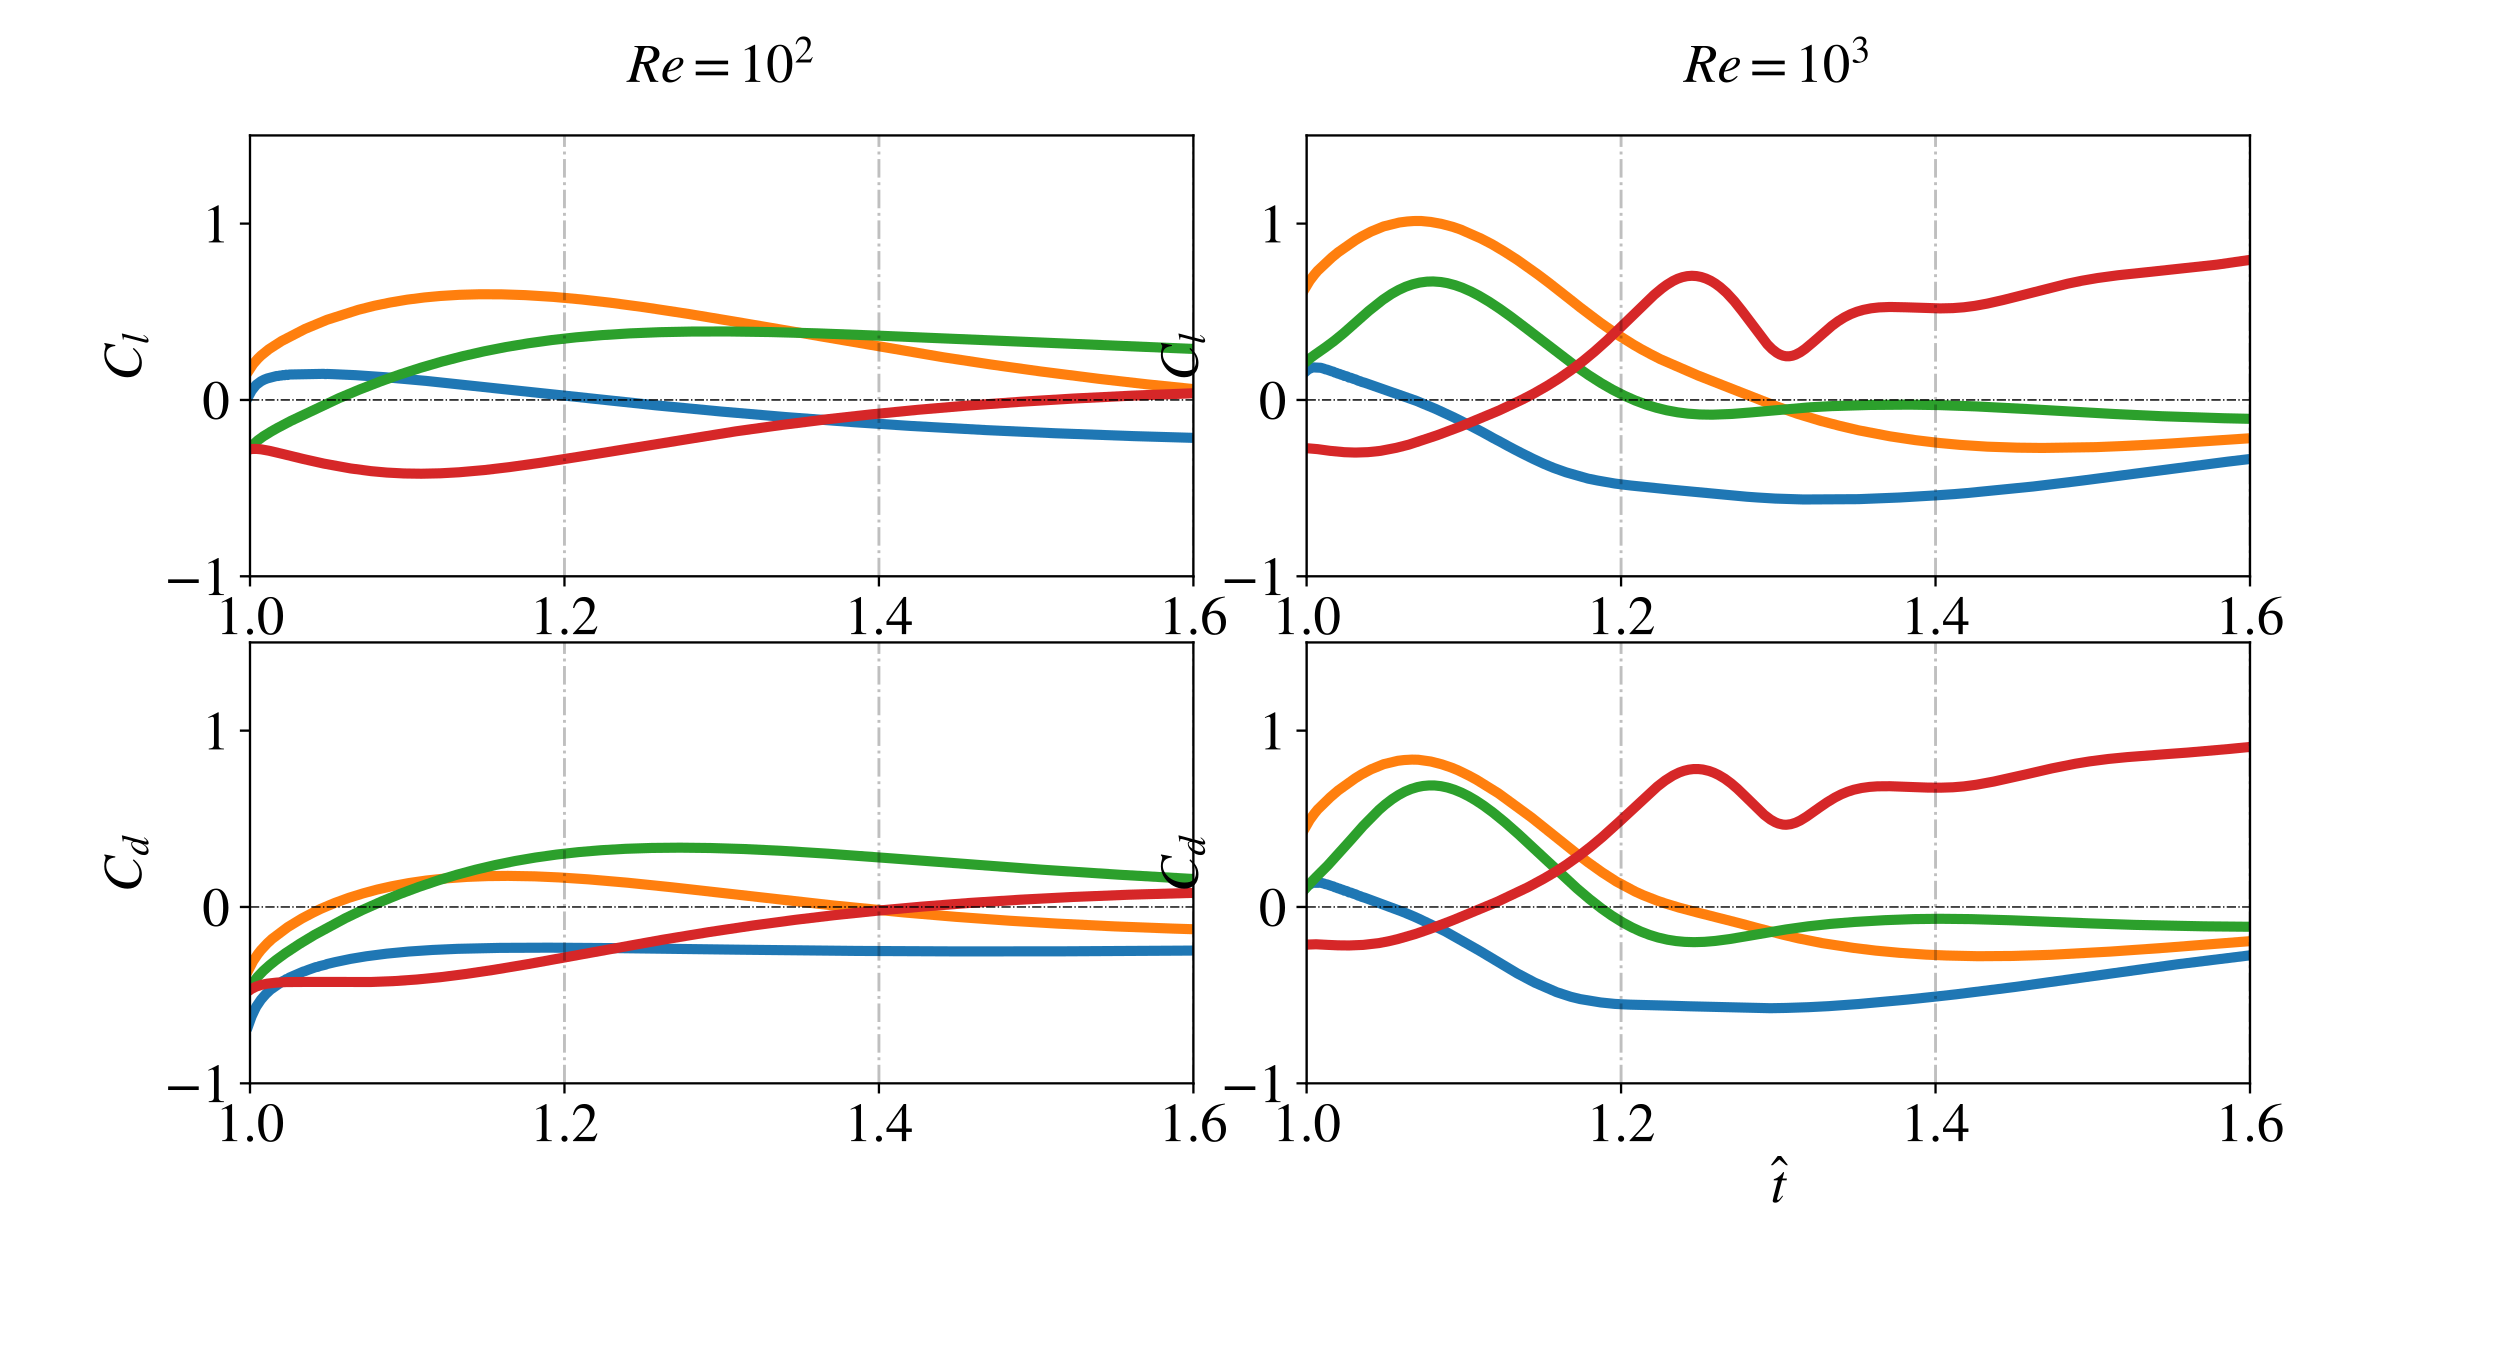 <?xml version="1.0" encoding="utf-8" standalone="no"?>
<!DOCTYPE svg PUBLIC "-//W3C//DTD SVG 1.1//EN"
  "http://www.w3.org/Graphics/SVG/1.1/DTD/svg11.dtd">
<!-- Created with matplotlib (https://matplotlib.org/) -->
<svg height="468pt" version="1.1" viewBox="0 0 864 468" width="864pt" xmlns="http://www.w3.org/2000/svg" xmlns:xlink="http://www.w3.org/1999/xlink">
 <defs>
  <style type="text/css">*{stroke-linecap:butt;stroke-linejoin:round;}</style>
 </defs>
 <g id="figure_1">
  <g id="patch_1">
   <path d="M 0 468 
L 864 468 
L 864 0 
L 0 0 
z
" style="fill:#ffffff;"/>
  </g>
  <g id="axes_1">
   <g id="patch_2">
    <path d="M 86.4 199.172 
L 412.438 199.172 
L 412.438 46.8 
L 86.4 46.8 
z
" style="fill:#ffffff;"/>
   </g>
   <g id="matplotlib.axis_1">
    <g id="xtick_1">
     <g id="line2d_1">
      <defs>
       <path d="M 0 0 
L 0 3.5 
" id="mac04483b99" style="stroke:#000000;stroke-width:0.8;"/>
      </defs>
      <g>
       <use style="fill:#ffffff;stroke:#000000;stroke-width:0.8;" x="86.4" xlink:href="#mac04483b99" y="199.172"/>
      </g>
     </g>
     <g id="text_1">
      <!-- 1.0 -->
      <g transform="translate(74.525 219.148)scale(0.19 -0.19)">
       <defs>
        <path d="M 39.406 0 
L 11.797 0 
L 11.797 1.5 
Q 17.297 1.797 19.297 3.547 
Q 21.297 5.297 21.297 9.5 
L 21.297 54.406 
Q 21.297 59.297 18.297 59.297 
Q 16.906 59.297 13.797 58.094 
L 11.094 57.094 
L 11.094 58.5 
L 29 67.594 
L 29.906 67.297 
L 29.906 7.594 
Q 29.906 4.297 31.906 2.891 
Q 33.906 1.5 39.406 1.5 
z
" id="STIXGeneral-Regular-49"/>
        <path d="M 18.094 4.297 
Q 18.094 2.094 16.438 0.5 
Q 14.797 -1.094 12.5 -1.094 
Q 10.203 -1.094 8.594 0.5 
Q 7 2.094 7 4.391 
Q 7 6.703 8.641 8.344 
Q 10.297 10 12.594 10 
Q 14.797 10 16.438 8.297 
Q 18.094 6.594 18.094 4.297 
z
" id="STIXGeneral-Regular-46"/>
        <path d="M 47.594 33 
Q 47.594 26.297 46.297 20.344 
Q 45 14.406 42.453 9.406 
Q 39.906 4.406 35.406 1.5 
Q 30.906 -1.406 25 -1.406 
Q 18.906 -1.406 14.297 1.688 
Q 9.703 4.797 7.203 10 
Q 4.703 15.203 3.547 21.094 
Q 2.406 27 2.406 33.594 
Q 2.406 42.906 4.703 50.344 
Q 7 57.797 12.344 62.688 
Q 17.703 67.594 25.406 67.594 
Q 35.203 67.594 41.391 58 
Q 47.594 48.406 47.594 33 
z
M 38 32.5 
Q 38 48.297 34.641 56.641 
Q 31.297 65 24.797 65 
Q 18.594 65 15.297 56.594 
Q 12 48.203 12 32.906 
Q 12 17.5 15.297 9.344 
Q 18.594 1.203 25 1.203 
Q 31.297 1.203 34.641 9.344 
Q 38 17.5 38 32.5 
z
" id="STIXGeneral-Regular-48"/>
       </defs>
       <use xlink:href="#STIXGeneral-Regular-49"/>
       <use x="50" xlink:href="#STIXGeneral-Regular-46"/>
       <use x="75" xlink:href="#STIXGeneral-Regular-48"/>
      </g>
     </g>
    </g>
    <g id="xtick_2">
     <g id="line2d_2">
      <g>
       <use style="fill:#ffffff;stroke:#000000;stroke-width:0.8;" x="195.079" xlink:href="#mac04483b99" y="199.172"/>
      </g>
     </g>
     <g id="text_2">
      <!-- 1.2 -->
      <g transform="translate(183.204 219.148)scale(0.19 -0.19)">
       <defs>
        <path d="M 47.406 13.703 
L 42 0 
L 2.906 0 
L 2.906 1.203 
L 20.703 20.094 
Q 27.703 27.406 30.703 33.5 
Q 33.703 39.594 33.703 46.094 
Q 33.703 52.797 30 56.5 
Q 26.297 60.203 19.797 60.203 
Q 14.406 60.203 11.25 57.391 
Q 8.094 54.594 5.094 47.203 
L 3 47.703 
Q 4.703 57 9.844 62.297 
Q 15 67.594 23.797 67.594 
Q 32.094 67.594 37.188 62.594 
Q 42.297 57.594 42.297 50 
Q 42.297 38.703 29.5 25.203 
L 13 7.594 
L 36.406 7.594 
Q 39.703 7.594 41.641 8.891 
Q 43.594 10.203 46 14.297 
z
" id="STIXGeneral-Regular-50"/>
       </defs>
       <use xlink:href="#STIXGeneral-Regular-49"/>
       <use x="50" xlink:href="#STIXGeneral-Regular-46"/>
       <use x="75" xlink:href="#STIXGeneral-Regular-50"/>
      </g>
     </g>
    </g>
    <g id="xtick_3">
     <g id="line2d_3">
      <g>
       <use style="fill:#ffffff;stroke:#000000;stroke-width:0.8;" x="303.758" xlink:href="#mac04483b99" y="199.172"/>
      </g>
     </g>
     <g id="text_3">
      <!-- 1.4 -->
      <g transform="translate(291.883 219.148)scale(0.19 -0.19)">
       <defs>
        <path d="M 47.297 16.703 
L 37 16.703 
L 37 0 
L 29.203 0 
L 29.203 16.703 
L 1.203 16.703 
L 1.203 23.094 
L 32.594 67.594 
L 37 67.594 
L 37 23.094 
L 47.297 23.094 
z
M 29.203 23.094 
L 29.203 57.406 
L 5.203 23.094 
z
" id="STIXGeneral-Regular-52"/>
       </defs>
       <use xlink:href="#STIXGeneral-Regular-49"/>
       <use x="50" xlink:href="#STIXGeneral-Regular-46"/>
       <use x="75" xlink:href="#STIXGeneral-Regular-52"/>
      </g>
     </g>
    </g>
    <g id="xtick_4">
     <g id="line2d_4">
      <g>
       <use style="fill:#ffffff;stroke:#000000;stroke-width:0.8;" x="412.438" xlink:href="#mac04483b99" y="199.172"/>
      </g>
     </g>
     <g id="text_4">
      <!-- 1.6 -->
      <g transform="translate(400.563 219.148)scale(0.19 -0.19)">
       <defs>
        <path d="M 44.594 68.406 
L 44.797 66.797 
Q 33 64.906 25.094 57.25 
Q 17.203 49.594 15.203 38.297 
Q 21 42.797 27.906 42.797 
Q 36.703 42.797 41.75 37.188 
Q 46.797 31.594 46.797 21.906 
Q 46.797 12.094 41.703 5.906 
Q 35.797 -1.406 25.797 -1.406 
Q 13.594 -1.406 8.094 8.703 
Q 3.406 17.297 3.406 27.906 
Q 3.406 44.297 14.297 55.5 
Q 20.5 61.906 27.047 64.547 
Q 33.594 67.203 44.594 68.406 
z
M 37.797 18.797 
Q 37.797 38.203 24.297 38.203 
Q 19.297 38.203 16 35.547 
Q 12.703 32.906 12.703 26.594 
Q 12.703 14.906 16.344 8.156 
Q 20 1.406 26.906 1.406 
Q 32.203 1.406 35 6.156 
Q 37.797 10.906 37.797 18.797 
z
" id="STIXGeneral-Regular-54"/>
       </defs>
       <use xlink:href="#STIXGeneral-Regular-49"/>
       <use x="50" xlink:href="#STIXGeneral-Regular-46"/>
       <use x="75" xlink:href="#STIXGeneral-Regular-54"/>
      </g>
     </g>
    </g>
   </g>
   <g id="matplotlib.axis_2">
    <g id="ytick_1">
     <g id="line2d_5">
      <defs>
       <path d="M 0 0 
L -3.5 0 
" id="m6f9bcfd6e5" style="stroke:#000000;stroke-width:0.8;"/>
      </defs>
      <g>
       <use style="fill:#ffffff;stroke:#000000;stroke-width:0.8;" x="86.4" xlink:href="#m6f9bcfd6e5" y="199.172"/>
      </g>
     </g>
     <g id="text_5">
      <!-- −1 -->
      <g transform="translate(56.885 205.66)scale(0.19 -0.19)">
       <defs>
        <path d="M 62.094 22 
L 6.406 22 
L 6.406 28.594 
L 62.094 28.594 
z
" id="STIXGeneral-Regular-8722"/>
       </defs>
       <use xlink:href="#STIXGeneral-Regular-8722"/>
       <use x="68.5" xlink:href="#STIXGeneral-Regular-49"/>
      </g>
     </g>
    </g>
    <g id="ytick_2">
     <g id="line2d_6">
      <g>
       <use style="fill:#ffffff;stroke:#000000;stroke-width:0.8;" x="86.4" xlink:href="#m6f9bcfd6e5" y="138.223"/>
      </g>
     </g>
     <g id="text_6">
      <!-- 0 -->
      <g transform="translate(69.9 144.711)scale(0.19 -0.19)">
       <use xlink:href="#STIXGeneral-Regular-48"/>
      </g>
     </g>
    </g>
    <g id="ytick_3">
     <g id="line2d_7">
      <g>
       <use style="fill:#ffffff;stroke:#000000;stroke-width:0.8;" x="86.4" xlink:href="#m6f9bcfd6e5" y="77.274"/>
      </g>
     </g>
     <g id="text_7">
      <!-- 1 -->
      <g transform="translate(69.9 83.763)scale(0.19 -0.19)">
       <use xlink:href="#STIXGeneral-Regular-49"/>
      </g>
     </g>
    </g>
    <g id="text_8">
     <!-- $C_l$ -->
     <g transform="translate(48.761 131.631)rotate(-90)scale(0.19 -0.19)">
      <defs>
       <path d="M 68.906 66.406 
L 65.203 46.406 
L 63.406 46.703 
Q 61.594 63 48.5 63 
Q 37.594 63 28.594 53.297 
Q 23.297 47.703 20.547 39.703 
Q 17.797 31.703 17.797 23.203 
Q 17.797 2.703 35.297 2.703 
Q 41.5 2.703 46.641 5.297 
Q 51.797 7.906 58.203 14.594 
L 60 13.094 
Q 53.297 5.203 46.844 1.703 
Q 40.406 -1.797 32.703 -1.797 
Q 21 -1.797 13.797 5.141 
Q 6.594 12.094 6.594 24.297 
Q 6.594 34.594 11.688 43.938 
Q 16.797 53.297 25.297 59.297 
Q 35.5 66.594 47.203 66.594 
Q 54.094 66.594 58.906 64.906 
Q 60.906 64.203 63 64.203 
Q 65.703 64.203 66.797 66.406 
z
" id="STIXGeneral-Italic-67"/>
       <path d="M 27.906 67.797 
L 12.594 9.297 
Q 11.797 6.406 11.797 5 
Q 11.797 3.203 13.5 3.203 
Q 16.203 3.203 20.203 8.906 
L 22.703 12.406 
L 24.094 11.406 
Q 19.594 4.297 16.344 1.594 
Q 13.094 -1.094 9 -1.094 
Q 4.094 -1.094 4.094 4.5 
Q 4.094 6.203 4.5 7.5 
L 18.203 59.906 
Q 18.5 60.906 18.5 61.797 
Q 18.5 64 13.594 64 
L 11.797 64 
L 11.797 65.594 
Q 18.797 66.406 27.297 68.297 
z
" id="STIXGeneral-Italic-108"/>
      </defs>
      <use transform="translate(0 0.406)" xlink:href="#STIXGeneral-Italic-67"/>
      <use transform="translate(66.7 -12.822)scale(0.7)" xlink:href="#STIXGeneral-Italic-108"/>
     </g>
    </g>
   </g>
   <g id="line2d_8">
    <path clip-path="url(#p0909e9e343)" d="M 85.857 137.06 
L 86.943 135.028 
L 88.03 133.643 
L 88.574 132.981 
L 90.204 131.773 
L 91.291 131.209 
L 92.377 130.786 
L 95.638 129.936 
L 96.181 129.959 
L 96.725 129.778 
L 97.268 129.795 
L 97.811 129.624 
L 98.355 129.683 
L 98.898 129.495 
L 99.442 129.605 
L 99.985 129.435 
L 111.94 129.2 
L 112.483 129.307 
L 113.026 129.23 
L 115.2 129.315 
L 122.808 129.655 
L 133.132 130.368 
L 147.26 131.637 
L 179.321 135.054 
L 226.596 140.078 
L 249.419 142.246 
L 271.698 144.149 
L 295.064 145.911 
L 314.626 147.197 
L 340.709 148.643 
L 364.619 149.729 
L 391.789 150.723 
L 412.981 151.341 
L 412.981 151.341 
" style="fill:none;stroke:#1f77b4;stroke-linecap:square;stroke-width:3.5;"/>
   </g>
   <g id="line2d_9">
    <path clip-path="url(#p0909e9e343)" d="M 85.857 128.307 
L 87.487 125.821 
L 89.117 123.96 
L 90.204 122.894 
L 92.921 120.694 
L 97.268 117.89 
L 105.419 113.678 
L 113.026 110.519 
L 123.894 107.056 
L 129.328 105.682 
L 134.762 104.564 
L 140.74 103.554 
L 146.717 102.798 
L 152.151 102.293 
L 158.672 101.893 
L 165.736 101.696 
L 173.343 101.724 
L 181.494 101.996 
L 191.275 102.607 
L 201.057 103.497 
L 210.838 104.607 
L 222.792 106.202 
L 238.008 108.512 
L 253.766 111.136 
L 326.038 123.476 
L 342.34 125.951 
L 359.728 128.385 
L 379.834 130.931 
L 396.679 132.854 
L 412.981 134.525 
L 412.981 134.525 
" style="fill:none;stroke:#ff7f0e;stroke-linecap:square;stroke-width:3.5;"/>
   </g>
   <g id="line2d_10">
    <path clip-path="url(#p0909e9e343)" d="M 86.128 155.129 
L 87.487 153.62 
L 89.117 152.175 
L 91.019 150.789 
L 93.736 149.115 
L 95.909 147.889 
L 100.528 145.458 
L 117.102 137.626 
L 124.166 134.654 
L 131.502 131.809 
L 138.294 129.394 
L 145.358 127.106 
L 152.694 124.97 
L 160.03 123.072 
L 167.366 121.406 
L 174.974 119.911 
L 182.581 118.642 
L 190.732 117.514 
L 199.155 116.577 
L 208.121 115.809 
L 217.63 115.22 
L 227.955 114.807 
L 239.094 114.582 
L 251.592 114.554 
L 266.264 114.759 
L 282.566 115.208 
L 304.574 116.048 
L 412.709 120.599 
L 412.709 120.599 
" style="fill:none;stroke:#2ca02c;stroke-linecap:square;stroke-width:3.5;"/>
   </g>
   <g id="line2d_11">
    <path clip-path="url(#p0909e9e343)" d="M 85.857 155.373 
L 86.943 155.176 
L 88.574 155.141 
L 90.204 155.283 
L 92.921 155.769 
L 97.811 156.914 
L 104.875 158.643 
L 111.94 160.221 
L 121.177 161.898 
L 128.242 162.827 
L 133.675 163.318 
L 139.653 163.631 
L 145.63 163.719 
L 152.151 163.577 
L 158.672 163.217 
L 167.366 162.455 
L 176.06 161.432 
L 186.928 159.915 
L 199.97 157.861 
L 254.309 149.069 
L 270.068 146.87 
L 286.37 144.836 
L 301.042 143.209 
L 317.343 141.615 
L 333.645 140.227 
L 352.664 138.85 
L 371.14 137.732 
L 391.245 136.737 
L 412.981 135.89 
L 412.981 135.89 
" style="fill:none;stroke:#d62728;stroke-linecap:square;stroke-width:3.5;"/>
   </g>
   <g id="line2d_12">
    <path clip-path="url(#p0909e9e343)" d="M 86.4 138.223 
L 412.438 138.223 
" style="fill:none;stroke:#000000;stroke-dasharray:3.2,0.8,0.5,0.8;stroke-dashoffset:0;stroke-width:0.5;"/>
   </g>
   <g id="line2d_13">
    <path clip-path="url(#p0909e9e343)" d="M 86.4 199.172 
L 86.4 46.8 
" style="fill:none;stroke:#000000;stroke-linecap:square;stroke-width:0.5;"/>
   </g>
   <g id="line2d_14">
    <path clip-path="url(#p0909e9e343)" d="M 195.079 199.172 
L 195.079 46.8 
" style="fill:none;stroke:#000000;stroke-dasharray:6.4,1.6,1,1.6;stroke-dashoffset:0;stroke-opacity:0.25;"/>
   </g>
   <g id="line2d_15">
    <path clip-path="url(#p0909e9e343)" d="M 303.758 199.172 
L 303.758 46.8 
" style="fill:none;stroke:#000000;stroke-dasharray:6.4,1.6,1,1.6;stroke-dashoffset:0;stroke-opacity:0.25;"/>
   </g>
   <g id="line2d_16">
    <path clip-path="url(#p0909e9e343)" d="M 412.438 199.172 
L 412.438 46.8 
" style="fill:none;stroke:#000000;stroke-dasharray:6.4,1.6,1,1.6;stroke-dashoffset:0;stroke-opacity:0.25;"/>
   </g>
   <g id="patch_3">
    <path d="M 86.4 199.172 
L 86.4 46.8 
" style="fill:none;stroke:#000000;stroke-linecap:square;stroke-linejoin:miter;stroke-width:0.8;"/>
   </g>
   <g id="patch_4">
    <path d="M 412.438 199.172 
L 412.438 46.8 
" style="fill:none;stroke:#000000;stroke-linecap:square;stroke-linejoin:miter;stroke-width:0.8;"/>
   </g>
   <g id="patch_5">
    <path d="M 86.4 199.172 
L 412.438 199.172 
" style="fill:none;stroke:#000000;stroke-linecap:square;stroke-linejoin:miter;stroke-width:0.8;"/>
   </g>
   <g id="patch_6">
    <path d="M 86.4 46.8 
L 412.438 46.8 
" style="fill:none;stroke:#000000;stroke-linecap:square;stroke-linejoin:miter;stroke-width:0.8;"/>
   </g>
   <g id="text_9">
    <!-- $Re = 10^2$ -->
    <g transform="translate(216.739 28.371)scale(0.19 -0.19)">
     <defs>
      <path d="M 13.203 65.297 
L 38.406 65.297 
Q 48.094 65.297 53.438 61.5 
Q 58.797 57.703 58.797 51.203 
Q 58.797 43.406 52.203 38.406 
Q 48.297 35.406 39.094 33.297 
L 48 9.797 
Q 49.703 5.203 51.547 3.391 
Q 53.406 1.594 56.703 1.594 
L 56.703 0 
L 42 0 
L 29.703 32.406 
L 23.094 32.906 
L 17.594 12.594 
Q 16.297 8 16.297 6.297 
Q 16.297 4 17.594 3 
Q 18.906 2 23 1.594 
L 23 0 
L -1.297 0 
L -1.297 1.594 
Q 2.703 2.094 4.344 3.797 
Q 6 5.5 7.203 10.094 
L 19.094 53.203 
Q 20.297 57.797 20.297 59.5 
Q 20.297 61.297 18.906 62.297 
Q 17.703 63.094 13.203 63.703 
z
M 30.594 59.297 
L 24.297 36.594 
Q 27.406 36.094 29.406 36.094 
Q 38.297 36.094 43.297 40.094 
Q 48.297 44.094 48.297 51.094 
Q 48.297 56.297 45.188 59.297 
Q 42.094 62.297 36.297 62.297 
Q 31.406 62.297 30.594 59.297 
z
" id="STIXGeneral-Italic-82"/>
      <path d="M 35.797 10.906 
L 37 9.703 
Q 28.203 -1.094 16.594 -1.094 
Q 10.5 -1.094 6.797 2.656 
Q 3.094 6.406 3.094 12.594 
Q 3.094 24.297 12.438 34.188 
Q 21.797 44.094 33 44.094 
Q 36.906 44.094 39.047 42.297 
Q 41.203 40.5 41.203 37.297 
Q 41.203 30.703 33.547 25.5 
Q 25.906 20.297 12.797 18.594 
Q 11.797 16.594 11.797 12.5 
Q 11.797 8.406 14.344 5.906 
Q 16.906 3.406 21.094 3.406 
Q 24.406 3.406 27.406 4.953 
Q 30.406 6.5 35.797 10.906 
z
M 15.203 25.203 
L 13.5 20.797 
Q 24.703 23.5 29.594 28.203 
Q 34.594 33 34.594 37.906 
Q 34.594 41.797 31.094 41.797 
Q 26.906 41.797 22.344 36.938 
Q 17.797 32.094 15.203 25.203 
z
" id="STIXGeneral-Italic-101"/>
      <path d="M 63.703 32 
L 4.797 32 
L 4.797 38.594 
L 63.703 38.594 
z
M 63.703 12 
L 4.797 12 
L 4.797 18.594 
L 63.703 18.594 
z
" id="STIXGeneral-Regular-61"/>
     </defs>
     <use transform="translate(0 0.409)" xlink:href="#STIXGeneral-Italic-82"/>
     <use transform="translate(61.1 0.409)" xlink:href="#STIXGeneral-Italic-101"/>
     <use transform="translate(119.94 0.409)" xlink:href="#STIXGeneral-Regular-61"/>
     <use transform="translate(202.88 0.409)" xlink:href="#STIXGeneral-Regular-49"/>
     <use transform="translate(252.88 0.409)" xlink:href="#STIXGeneral-Regular-48"/>
     <use transform="translate(304.423 35.684)scale(0.7)" xlink:href="#STIXGeneral-Regular-50"/>
    </g>
   </g>
  </g>
  <g id="axes_2">
   <g id="patch_7">
    <path d="M 451.562 199.172 
L 777.6 199.172 
L 777.6 46.8 
L 451.562 46.8 
z
" style="fill:#ffffff;"/>
   </g>
   <g id="matplotlib.axis_3">
    <g id="xtick_5">
     <g id="line2d_17">
      <g>
       <use style="fill:#ffffff;stroke:#000000;stroke-width:0.8;" x="451.562" xlink:href="#mac04483b99" y="199.172"/>
      </g>
     </g>
     <g id="text_10">
      <!-- 1.0 -->
      <g transform="translate(439.687 219.148)scale(0.19 -0.19)">
       <use xlink:href="#STIXGeneral-Regular-49"/>
       <use x="50" xlink:href="#STIXGeneral-Regular-46"/>
       <use x="75" xlink:href="#STIXGeneral-Regular-48"/>
      </g>
     </g>
    </g>
    <g id="xtick_6">
     <g id="line2d_18">
      <g>
       <use style="fill:#ffffff;stroke:#000000;stroke-width:0.8;" x="560.242" xlink:href="#mac04483b99" y="199.172"/>
      </g>
     </g>
     <g id="text_11">
      <!-- 1.2 -->
      <g transform="translate(548.367 219.148)scale(0.19 -0.19)">
       <use xlink:href="#STIXGeneral-Regular-49"/>
       <use x="50" xlink:href="#STIXGeneral-Regular-46"/>
       <use x="75" xlink:href="#STIXGeneral-Regular-50"/>
      </g>
     </g>
    </g>
    <g id="xtick_7">
     <g id="line2d_19">
      <g>
       <use style="fill:#ffffff;stroke:#000000;stroke-width:0.8;" x="668.921" xlink:href="#mac04483b99" y="199.172"/>
      </g>
     </g>
     <g id="text_12">
      <!-- 1.4 -->
      <g transform="translate(657.046 219.148)scale(0.19 -0.19)">
       <use xlink:href="#STIXGeneral-Regular-49"/>
       <use x="50" xlink:href="#STIXGeneral-Regular-46"/>
       <use x="75" xlink:href="#STIXGeneral-Regular-52"/>
      </g>
     </g>
    </g>
    <g id="xtick_8">
     <g id="line2d_20">
      <g>
       <use style="fill:#ffffff;stroke:#000000;stroke-width:0.8;" x="777.6" xlink:href="#mac04483b99" y="199.172"/>
      </g>
     </g>
     <g id="text_13">
      <!-- 1.6 -->
      <g transform="translate(765.725 219.148)scale(0.19 -0.19)">
       <use xlink:href="#STIXGeneral-Regular-49"/>
       <use x="50" xlink:href="#STIXGeneral-Regular-46"/>
       <use x="75" xlink:href="#STIXGeneral-Regular-54"/>
      </g>
     </g>
    </g>
    <g id="text_14">
     <!-- $\^t$ -->
     <g transform="translate(611.921 240.248)scale(0.19 -0.19)">
      <defs>
       <path d="M -7.5 50.703 
L -10.906 50.703 
L -23.094 61 
L -35.203 50.703 
L -38.594 50.703 
L -26.203 67.406 
L -20 67.406 
z
" id="STIXGeneral-Regular-770"/>
       <path d="M 29.594 42.797 
L 29.094 39.594 
L 20.703 39.594 
L 12 6.797 
Q 11.797 6 11.797 5.406 
Q 11.797 3.797 13.297 3.797 
Q 14.5 3.797 16.094 5.344 
Q 17.703 6.906 21.406 11.703 
L 22.703 11 
Q 18.094 4 15.141 1.453 
Q 12.203 -1.094 8.406 -1.094 
Q 3.797 -1.094 3.797 2.594 
Q 3.797 3.594 5.406 10 
L 13.203 39.594 
L 5.703 39.594 
L 5.594 40.203 
Q 5.594 42 8.906 42.703 
Q 11.406 43.297 15.5 46.547 
Q 19.594 49.797 22.203 53.703 
Q 22.797 54.594 23.594 54.594 
Q 24.5 54.594 24.5 53.797 
Q 24.5 53.297 24.406 53.094 
L 21.594 42.797 
z
" id="STIXGeneral-Italic-116"/>
      </defs>
      <use transform="translate(39.043 16.594)" xlink:href="#STIXGeneral-Regular-770"/>
      <use transform="translate(0 0.203)" xlink:href="#STIXGeneral-Italic-116"/>
     </g>
    </g>
   </g>
   <g id="matplotlib.axis_4">
    <g id="ytick_4">
     <g id="line2d_21">
      <g>
       <use style="fill:#ffffff;stroke:#000000;stroke-width:0.8;" x="451.562" xlink:href="#m6f9bcfd6e5" y="199.172"/>
      </g>
     </g>
     <g id="text_15">
      <!-- −1 -->
      <g transform="translate(422.047 205.66)scale(0.19 -0.19)">
       <use xlink:href="#STIXGeneral-Regular-8722"/>
       <use x="68.5" xlink:href="#STIXGeneral-Regular-49"/>
      </g>
     </g>
    </g>
    <g id="ytick_5">
     <g id="line2d_22">
      <g>
       <use style="fill:#ffffff;stroke:#000000;stroke-width:0.8;" x="451.562" xlink:href="#m6f9bcfd6e5" y="138.223"/>
      </g>
     </g>
     <g id="text_16">
      <!-- 0 -->
      <g transform="translate(435.062 144.711)scale(0.19 -0.19)">
       <use xlink:href="#STIXGeneral-Regular-48"/>
      </g>
     </g>
    </g>
    <g id="ytick_6">
     <g id="line2d_23">
      <g>
       <use style="fill:#ffffff;stroke:#000000;stroke-width:0.8;" x="451.562" xlink:href="#m6f9bcfd6e5" y="77.274"/>
      </g>
     </g>
     <g id="text_17">
      <!-- 1 -->
      <g transform="translate(435.062 83.763)scale(0.19 -0.19)">
       <use xlink:href="#STIXGeneral-Regular-49"/>
      </g>
     </g>
    </g>
    <g id="text_18">
     <!-- $C_l$ -->
     <g transform="translate(413.924 131.631)rotate(-90)scale(0.19 -0.19)">
      <use transform="translate(0 0.406)" xlink:href="#STIXGeneral-Italic-67"/>
      <use transform="translate(66.7 -12.822)scale(0.7)" xlink:href="#STIXGeneral-Italic-108"/>
     </g>
    </g>
   </g>
   <g id="line2d_24">
    <path clip-path="url(#pe18a441446)" d="M 451.019 128.635 
L 452.106 127.658 
L 453.192 127.188 
L 453.736 126.974 
L 456.453 127.103 
L 457.54 127.421 
L 458.083 127.645 
L 458.626 127.745 
L 460.257 128.323 
L 460.8 128.45 
L 461.343 128.763 
L 461.887 128.876 
L 462.43 129.153 
L 462.974 129.223 
L 463.517 129.53 
L 464.06 129.605 
L 464.604 129.922 
L 465.147 129.981 
L 465.691 130.177 
L 466.234 130.499 
L 466.777 130.546 
L 467.864 130.972 
L 468.408 131.105 
L 469.494 131.607 
L 470.038 131.736 
L 470.581 131.987 
L 471.668 132.287 
L 489.6 138.578 
L 491.774 139.504 
L 496.121 141.313 
L 502.642 144.348 
L 505.358 145.711 
L 507.532 146.833 
L 510.792 148.522 
L 512.966 149.685 
L 516.226 151.501 
L 518.4 152.631 
L 521.117 154.126 
L 523.291 155.279 
L 526.008 156.675 
L 529.811 158.567 
L 533.615 160.328 
L 535.245 161.013 
L 536.875 161.688 
L 541.223 163.237 
L 548.83 165.411 
L 552.091 166.066 
L 558.068 167.107 
L 560.242 167.385 
L 563.502 167.785 
L 578.174 169.285 
L 603.713 171.67 
L 607.517 171.942 
L 613.494 172.305 
L 623.275 172.621 
L 642.294 172.509 
L 656.423 171.941 
L 668.921 171.207 
L 675.442 170.762 
L 679.789 170.401 
L 702.611 168.141 
L 716.196 166.505 
L 720.543 165.961 
L 731.955 164.473 
L 769.992 159.533 
L 778.143 158.566 
L 778.143 158.566 
" style="fill:none;stroke:#1f77b4;stroke-linecap:square;stroke-width:3.5;"/>
   </g>
   <g id="line2d_25">
    <path clip-path="url(#pe18a441446)" d="M 451.019 99.723 
L 452.649 97.003 
L 454.279 94.873 
L 455.366 93.583 
L 460.257 88.998 
L 462.43 87.208 
L 468.408 83.037 
L 470.581 81.733 
L 473.842 80.033 
L 478.189 78.248 
L 483.623 76.895 
L 486.34 76.548 
L 488.513 76.389 
L 491.23 76.381 
L 492.317 76.491 
L 494.491 76.702 
L 498.294 77.401 
L 502.098 78.405 
L 504.815 79.342 
L 511.879 82.464 
L 515.683 84.437 
L 520.03 87.032 
L 524.377 89.813 
L 531.442 94.83 
L 535.245 97.691 
L 542.853 103.664 
L 546.113 106.249 
L 553.177 111.583 
L 559.155 115.757 
L 564.589 119.153 
L 567.306 120.724 
L 570.566 122.467 
L 573.826 124.138 
L 586.868 129.8 
L 614.038 140.472 
L 621.102 142.983 
L 629.253 145.467 
L 635.774 147.166 
L 642.294 148.71 
L 653.162 150.789 
L 661.857 152.098 
L 670.008 153.071 
L 677.615 153.772 
L 686.853 154.367 
L 697.177 154.713 
L 705.872 154.814 
L 724.347 154.531 
L 733.585 154.155 
L 744.996 153.59 
L 750.43 153.262 
L 778.143 151.424 
L 778.143 151.424 
" style="fill:none;stroke:#ff7f0e;stroke-linecap:square;stroke-width:3.5;"/>
   </g>
   <g id="line2d_26">
    <path clip-path="url(#pe18a441446)" d="M 451.291 125.095 
L 452.921 123.701 
L 454.551 122.504 
L 458.083 120.038 
L 461.072 117.821 
L 464.332 115.156 
L 473.026 107.473 
L 477.917 103.595 
L 480.906 101.589 
L 483.351 100.218 
L 485.796 99.092 
L 488.242 98.237 
L 490.687 97.65 
L 493.132 97.335 
L 495.306 97.269 
L 498.023 97.471 
L 500.196 97.847 
L 502.913 98.568 
L 505.358 99.434 
L 508.347 100.75 
L 511.064 102.16 
L 514.596 104.252 
L 518.4 106.77 
L 522.204 109.491 
L 527.909 113.815 
L 544.483 126.496 
L 549.102 129.696 
L 553.449 132.467 
L 557.253 134.653 
L 561.328 136.735 
L 565.132 138.418 
L 568.936 139.84 
L 572.468 140.929 
L 576 141.803 
L 579.804 142.504 
L 583.336 142.952 
L 587.411 143.241 
L 591.758 143.318 
L 598.551 143.057 
L 605.072 142.54 
L 625.449 140.768 
L 633.057 140.352 
L 646.37 139.952 
L 659.955 139.845 
L 670.279 140.004 
L 683.049 140.461 
L 701.525 141.422 
L 730.868 143.089 
L 747.17 143.849 
L 768.634 144.546 
L 777.872 144.752 
L 777.872 144.752 
" style="fill:none;stroke:#2ca02c;stroke-linecap:square;stroke-width:3.5;"/>
   </g>
   <g id="line2d_27">
    <path clip-path="url(#pe18a441446)" d="M 451.019 154.989 
L 452.106 154.943 
L 455.366 155.222 
L 459.713 155.819 
L 464.604 156.278 
L 468.408 156.408 
L 472.755 156.264 
L 477.102 155.815 
L 482.536 154.771 
L 486.883 153.669 
L 496.664 150.431 
L 504.815 147.369 
L 517.857 141.949 
L 526.008 138.117 
L 529.811 136.15 
L 534.702 133.36 
L 539.049 130.623 
L 543.396 127.596 
L 547.2 124.694 
L 551.004 121.549 
L 555.351 117.666 
L 561.328 111.918 
L 571.653 101.914 
L 574.37 99.654 
L 576 98.458 
L 578.174 97.125 
L 579.804 96.343 
L 581.434 95.787 
L 583.064 95.438 
L 584.694 95.313 
L 586.325 95.414 
L 587.955 95.731 
L 589.585 96.272 
L 591.215 97.03 
L 592.845 98.017 
L 594.475 99.221 
L 596.649 101.143 
L 599.366 104.087 
L 602.083 107.495 
L 610.777 119 
L 612.408 120.642 
L 614.038 121.904 
L 615.125 122.515 
L 616.211 122.928 
L 617.298 123.133 
L 618.385 123.127 
L 619.472 122.939 
L 620.558 122.573 
L 622.189 121.729 
L 623.819 120.593 
L 626.536 118.318 
L 633.057 112.634 
L 635.23 111.032 
L 637.404 109.675 
L 639.577 108.582 
L 641.751 107.729 
L 643.925 107.093 
L 646.642 106.553 
L 649.358 106.242 
L 653.162 106.087 
L 658.596 106.2 
L 670.551 106.584 
L 674.898 106.486 
L 678.702 106.198 
L 682.506 105.703 
L 686.853 104.913 
L 692.287 103.683 
L 697.721 102.317 
L 714.566 98.044 
L 719.457 97.025 
L 724.891 96.086 
L 731.955 95.128 
L 741.736 94.099 
L 766.189 91.463 
L 778.143 89.729 
L 778.143 89.729 
" style="fill:none;stroke:#d62728;stroke-linecap:square;stroke-width:3.5;"/>
   </g>
   <g id="line2d_28">
    <path clip-path="url(#pe18a441446)" d="M 451.562 138.223 
L 777.6 138.223 
" style="fill:none;stroke:#000000;stroke-dasharray:3.2,0.8,0.5,0.8;stroke-dashoffset:0;stroke-width:0.5;"/>
   </g>
   <g id="line2d_29">
    <path clip-path="url(#pe18a441446)" d="M 451.562 199.172 
L 451.562 46.8 
" style="fill:none;stroke:#000000;stroke-linecap:square;stroke-width:0.5;"/>
   </g>
   <g id="line2d_30">
    <path clip-path="url(#pe18a441446)" d="M 560.242 199.172 
L 560.242 46.8 
" style="fill:none;stroke:#000000;stroke-dasharray:6.4,1.6,1,1.6;stroke-dashoffset:0;stroke-opacity:0.25;"/>
   </g>
   <g id="line2d_31">
    <path clip-path="url(#pe18a441446)" d="M 668.921 199.172 
L 668.921 46.8 
" style="fill:none;stroke:#000000;stroke-dasharray:6.4,1.6,1,1.6;stroke-dashoffset:0;stroke-opacity:0.25;"/>
   </g>
   <g id="line2d_32">
    <path clip-path="url(#pe18a441446)" d="M 777.6 199.172 
L 777.6 46.8 
" style="fill:none;stroke:#000000;stroke-dasharray:6.4,1.6,1,1.6;stroke-dashoffset:0;stroke-opacity:0.25;"/>
   </g>
   <g id="patch_8">
    <path d="M 451.562 199.172 
L 451.562 46.8 
" style="fill:none;stroke:#000000;stroke-linecap:square;stroke-linejoin:miter;stroke-width:0.8;"/>
   </g>
   <g id="patch_9">
    <path d="M 777.6 199.172 
L 777.6 46.8 
" style="fill:none;stroke:#000000;stroke-linecap:square;stroke-linejoin:miter;stroke-width:0.8;"/>
   </g>
   <g id="patch_10">
    <path d="M 451.562 199.172 
L 777.6 199.172 
" style="fill:none;stroke:#000000;stroke-linecap:square;stroke-linejoin:miter;stroke-width:0.8;"/>
   </g>
   <g id="patch_11">
    <path d="M 451.562 46.8 
L 777.6 46.8 
" style="fill:none;stroke:#000000;stroke-linecap:square;stroke-linejoin:miter;stroke-width:0.8;"/>
   </g>
   <g id="text_19">
    <!-- $Re = 10^3$ -->
    <g transform="translate(581.901 28.371)scale(0.19 -0.19)">
     <defs>
      <path d="M 6.094 51 
L 4.5 51.406 
Q 6.797 58.906 11.688 63.25 
Q 16.594 67.594 24.094 67.594 
Q 31.094 67.594 35.391 63.797 
Q 39.703 60 39.703 53.906 
Q 39.703 45.703 30.406 40.094 
Q 35.906 37.703 38.703 34.797 
Q 43.094 29.906 43.094 21.906 
Q 43.094 13.906 38.5 7.906 
Q 35.094 3.297 28.75 0.938 
Q 22.406 -1.406 15.297 -1.406 
Q 4.094 -1.406 4.094 4.297 
Q 4.094 5.906 5.297 6.906 
Q 6.5 7.906 8.203 7.906 
Q 10.703 7.906 14.297 5.297 
Q 18.703 2.203 22.906 2.203 
Q 28.406 2.203 32.156 6.641 
Q 35.906 11.094 35.906 17.5 
Q 35.906 29 25.5 32 
Q 22.406 33 15.297 33 
L 15.297 34.406 
Q 20.906 36.297 23.703 38 
Q 31.797 42.594 31.797 51.406 
Q 31.797 56.406 28.938 59 
Q 26.094 61.594 21 61.594 
Q 12 61.594 6.094 51 
z
" id="STIXGeneral-Regular-51"/>
     </defs>
     <use transform="translate(0 0.409)" xlink:href="#STIXGeneral-Italic-82"/>
     <use transform="translate(61.1 0.409)" xlink:href="#STIXGeneral-Italic-101"/>
     <use transform="translate(119.94 0.409)" xlink:href="#STIXGeneral-Regular-61"/>
     <use transform="translate(202.88 0.409)" xlink:href="#STIXGeneral-Regular-49"/>
     <use transform="translate(252.88 0.409)" xlink:href="#STIXGeneral-Regular-48"/>
     <use transform="translate(304.423 35.684)scale(0.7)" xlink:href="#STIXGeneral-Regular-51"/>
    </g>
   </g>
  </g>
  <g id="axes_3">
   <g id="patch_12">
    <path d="M 86.4 374.4 
L 412.438 374.4 
L 412.438 222.028 
L 86.4 222.028 
z
" style="fill:#ffffff;"/>
   </g>
   <g id="matplotlib.axis_5">
    <g id="xtick_9">
     <g id="line2d_33">
      <g>
       <use style="fill:#ffffff;stroke:#000000;stroke-width:0.8;" x="86.4" xlink:href="#mac04483b99" y="374.4"/>
      </g>
     </g>
     <g id="text_20">
      <!-- 1.0 -->
      <g transform="translate(74.525 394.376)scale(0.19 -0.19)">
       <use xlink:href="#STIXGeneral-Regular-49"/>
       <use x="50" xlink:href="#STIXGeneral-Regular-46"/>
       <use x="75" xlink:href="#STIXGeneral-Regular-48"/>
      </g>
     </g>
    </g>
    <g id="xtick_10">
     <g id="line2d_34">
      <g>
       <use style="fill:#ffffff;stroke:#000000;stroke-width:0.8;" x="195.079" xlink:href="#mac04483b99" y="374.4"/>
      </g>
     </g>
     <g id="text_21">
      <!-- 1.2 -->
      <g transform="translate(183.204 394.376)scale(0.19 -0.19)">
       <use xlink:href="#STIXGeneral-Regular-49"/>
       <use x="50" xlink:href="#STIXGeneral-Regular-46"/>
       <use x="75" xlink:href="#STIXGeneral-Regular-50"/>
      </g>
     </g>
    </g>
    <g id="xtick_11">
     <g id="line2d_35">
      <g>
       <use style="fill:#ffffff;stroke:#000000;stroke-width:0.8;" x="303.758" xlink:href="#mac04483b99" y="374.4"/>
      </g>
     </g>
     <g id="text_22">
      <!-- 1.4 -->
      <g transform="translate(291.883 394.376)scale(0.19 -0.19)">
       <use xlink:href="#STIXGeneral-Regular-49"/>
       <use x="50" xlink:href="#STIXGeneral-Regular-46"/>
       <use x="75" xlink:href="#STIXGeneral-Regular-52"/>
      </g>
     </g>
    </g>
    <g id="xtick_12">
     <g id="line2d_36">
      <g>
       <use style="fill:#ffffff;stroke:#000000;stroke-width:0.8;" x="412.438" xlink:href="#mac04483b99" y="374.4"/>
      </g>
     </g>
     <g id="text_23">
      <!-- 1.6 -->
      <g transform="translate(400.563 394.376)scale(0.19 -0.19)">
       <use xlink:href="#STIXGeneral-Regular-49"/>
       <use x="50" xlink:href="#STIXGeneral-Regular-46"/>
       <use x="75" xlink:href="#STIXGeneral-Regular-54"/>
      </g>
     </g>
    </g>
   </g>
   <g id="matplotlib.axis_6">
    <g id="ytick_7">
     <g id="line2d_37">
      <g>
       <use style="fill:#ffffff;stroke:#000000;stroke-width:0.8;" x="86.4" xlink:href="#m6f9bcfd6e5" y="374.4"/>
      </g>
     </g>
     <g id="text_24">
      <!-- −1 -->
      <g transform="translate(56.885 380.888)scale(0.19 -0.19)">
       <use xlink:href="#STIXGeneral-Regular-8722"/>
       <use x="68.5" xlink:href="#STIXGeneral-Regular-49"/>
      </g>
     </g>
    </g>
    <g id="ytick_8">
     <g id="line2d_38">
      <g>
       <use style="fill:#ffffff;stroke:#000000;stroke-width:0.8;" x="86.4" xlink:href="#m6f9bcfd6e5" y="313.451"/>
      </g>
     </g>
     <g id="text_25">
      <!-- 0 -->
      <g transform="translate(69.9 319.939)scale(0.19 -0.19)">
       <use xlink:href="#STIXGeneral-Regular-48"/>
      </g>
     </g>
    </g>
    <g id="ytick_9">
     <g id="line2d_39">
      <g>
       <use style="fill:#ffffff;stroke:#000000;stroke-width:0.8;" x="86.4" xlink:href="#m6f9bcfd6e5" y="252.502"/>
      </g>
     </g>
     <g id="text_26">
      <!-- 1 -->
      <g transform="translate(69.9 258.991)scale(0.19 -0.19)">
       <use xlink:href="#STIXGeneral-Regular-49"/>
      </g>
     </g>
    </g>
    <g id="text_27">
     <!-- $C_d$ -->
     <g transform="translate(48.761 308.379)rotate(-90)scale(0.19 -0.19)">
      <defs>
       <path d="M 52.094 68.297 
L 52.703 67.703 
L 48.797 52.5 
L 42.797 30.594 
Q 36.297 6.703 36.297 6 
Q 36.297 4 38.094 4 
Q 39.406 4 40.844 5.25 
Q 42.297 6.5 46.297 11.094 
L 47.5 10.094 
Q 39.797 -1.297 32.797 -1.297 
Q 30.906 -1.297 29.797 -0.094 
Q 28.703 1.094 28.703 3.203 
Q 28.703 6.203 30 12.094 
Q 25.703 4.797 21.547 1.844 
Q 17.406 -1.094 12.203 -1.094 
Q 7.203 -1.094 4.344 1.953 
Q 1.5 5 1.5 10.594 
Q 1.5 22.5 11.141 33.297 
Q 20.797 44.094 30.703 44.094 
Q 33.797 44.094 35.25 42.688 
Q 36.703 41.297 37.203 38.297 
L 37.297 38.297 
L 41.797 54.594 
Q 43.203 59.5 43.203 61.703 
Q 43.203 63.297 42.094 63.688 
Q 41 64.094 36.797 64.297 
L 36.797 66 
Q 44.5 66.703 52.094 68.297 
z
M 35.594 36.094 
Q 35.594 38.703 34.141 40.25 
Q 32.703 41.797 30.906 41.797 
Q 26.203 41.797 21.797 37.203 
Q 16.797 31.906 13.5 24.547 
Q 10.203 17.203 10.203 11 
Q 10.203 7.594 11.75 5.641 
Q 13.297 3.703 16 3.703 
Q 20.5 3.703 25.094 8.594 
Q 29.703 13.5 32.641 21.094 
Q 35.594 28.703 35.594 36.094 
z
" id="STIXGeneral-Italic-100"/>
      </defs>
      <use transform="translate(0 0.406)" xlink:href="#STIXGeneral-Italic-67"/>
      <use transform="translate(66.7 -12.822)scale(0.7)" xlink:href="#STIXGeneral-Italic-100"/>
     </g>
    </g>
   </g>
   <g id="line2d_40">
    <path clip-path="url(#p1d7c155697)" d="M 85.857 354.344 
L 86.943 351.295 
L 88.03 348.982 
L 88.574 347.885 
L 90.204 345.47 
L 91.834 343.597 
L 93.464 342.051 
L 97.811 339.019 
L 98.355 338.83 
L 98.898 338.396 
L 99.442 338.269 
L 99.985 337.865 
L 104.875 335.754 
L 105.419 335.614 
L 106.506 335.182 
L 109.223 334.216 
L 109.766 334.178 
L 110.309 333.923 
L 112.483 333.399 
L 113.026 333.167 
L 115.743 332.52 
L 121.177 331.387 
L 126.611 330.484 
L 133.675 329.575 
L 141.283 328.851 
L 149.434 328.306 
L 158.128 327.918 
L 172.8 327.585 
L 189.645 327.514 
L 211.925 327.664 
L 256.483 328.227 
L 296.151 328.642 
L 330.928 328.808 
L 367.336 328.776 
L 408.091 328.544 
L 412.981 328.505 
L 412.981 328.505 
" style="fill:none;stroke:#1f77b4;stroke-linecap:square;stroke-width:3.5;"/>
   </g>
   <g id="line2d_41">
    <path clip-path="url(#p1d7c155697)" d="M 85.857 335.298 
L 87.487 332.147 
L 89.117 329.731 
L 90.204 328.346 
L 92.377 326.014 
L 94.008 324.498 
L 99.442 320.413 
L 104.332 317.432 
L 108.136 315.429 
L 110.853 314.1 
L 113.57 312.941 
L 115.743 312.042 
L 120.634 310.258 
L 125.525 308.741 
L 130.415 307.413 
L 135.306 306.311 
L 141.283 305.19 
L 147.26 304.318 
L 154.325 303.557 
L 161.389 303.055 
L 168.453 302.782 
L 175.517 302.706 
L 184.755 302.863 
L 193.449 303.25 
L 203.23 303.893 
L 216.815 305.059 
L 232.03 306.625 
L 288 312.927 
L 312.453 315.341 
L 330.385 316.863 
L 348.86 318.2 
L 365.162 319.181 
L 385.268 320.164 
L 405.374 320.924 
L 412.981 321.16 
L 412.981 321.16 
" style="fill:none;stroke:#ff7f0e;stroke-linecap:square;stroke-width:3.5;"/>
   </g>
   <g id="line2d_42">
    <path clip-path="url(#p1d7c155697)" d="M 86.128 341.63 
L 87.487 339.543 
L 89.117 337.494 
L 91.019 335.504 
L 93.192 333.561 
L 95.366 331.815 
L 98.626 329.441 
L 103.517 326.219 
L 108.679 323.096 
L 119.275 317.378 
L 125.253 314.488 
L 131.774 311.582 
L 138.294 308.92 
L 144.815 306.491 
L 151.336 304.291 
L 157.857 302.316 
L 164.377 300.561 
L 171.17 298.958 
L 177.962 297.577 
L 185.026 296.365 
L 192.362 295.333 
L 199.97 294.486 
L 207.849 293.827 
L 216.272 293.344 
L 225.238 293.05 
L 235.019 292.953 
L 245.615 293.074 
L 257.026 293.422 
L 269.796 294.024 
L 286.098 295.035 
L 308.377 296.672 
L 360.272 300.577 
L 386.898 302.312 
L 412.709 303.797 
L 412.709 303.797 
" style="fill:none;stroke:#2ca02c;stroke-linecap:square;stroke-width:3.5;"/>
   </g>
   <g id="line2d_43">
    <path clip-path="url(#p1d7c155697)" d="M 85.857 342.508 
L 86.943 341.746 
L 88.574 340.945 
L 90.204 340.399 
L 92.377 339.944 
L 95.638 339.582 
L 98.898 339.409 
L 107.049 339.351 
L 128.242 339.376 
L 135.849 339.085 
L 144 338.525 
L 152.151 337.722 
L 160.845 336.627 
L 170.626 335.174 
L 182.581 333.169 
L 200.513 329.92 
L 228.77 324.814 
L 245.072 322.12 
L 260.287 319.84 
L 274.958 317.877 
L 288 316.321 
L 303.215 314.725 
L 318.43 313.344 
L 334.732 312.082 
L 352.664 310.933 
L 370.596 310.002 
L 390.158 309.215 
L 411.351 308.601 
L 412.981 308.563 
L 412.981 308.563 
" style="fill:none;stroke:#d62728;stroke-linecap:square;stroke-width:3.5;"/>
   </g>
   <g id="line2d_44">
    <path clip-path="url(#p1d7c155697)" d="M 86.4 313.451 
L 412.438 313.451 
" style="fill:none;stroke:#000000;stroke-dasharray:3.2,0.8,0.5,0.8;stroke-dashoffset:0;stroke-width:0.5;"/>
   </g>
   <g id="line2d_45">
    <path clip-path="url(#p1d7c155697)" d="M 86.4 374.4 
L 86.4 222.028 
" style="fill:none;stroke:#000000;stroke-linecap:square;stroke-width:0.5;"/>
   </g>
   <g id="line2d_46">
    <path clip-path="url(#p1d7c155697)" d="M 195.079 374.4 
L 195.079 222.028 
" style="fill:none;stroke:#000000;stroke-dasharray:6.4,1.6,1,1.6;stroke-dashoffset:0;stroke-opacity:0.25;"/>
   </g>
   <g id="line2d_47">
    <path clip-path="url(#p1d7c155697)" d="M 303.758 374.4 
L 303.758 222.028 
" style="fill:none;stroke:#000000;stroke-dasharray:6.4,1.6,1,1.6;stroke-dashoffset:0;stroke-opacity:0.25;"/>
   </g>
   <g id="line2d_48">
    <path clip-path="url(#p1d7c155697)" d="M 412.438 374.4 
L 412.438 222.028 
" style="fill:none;stroke:#000000;stroke-dasharray:6.4,1.6,1,1.6;stroke-dashoffset:0;stroke-opacity:0.25;"/>
   </g>
   <g id="patch_13">
    <path d="M 86.4 374.4 
L 86.4 222.028 
" style="fill:none;stroke:#000000;stroke-linecap:square;stroke-linejoin:miter;stroke-width:0.8;"/>
   </g>
   <g id="patch_14">
    <path d="M 412.438 374.4 
L 412.438 222.028 
" style="fill:none;stroke:#000000;stroke-linecap:square;stroke-linejoin:miter;stroke-width:0.8;"/>
   </g>
   <g id="patch_15">
    <path d="M 86.4 374.4 
L 412.438 374.4 
" style="fill:none;stroke:#000000;stroke-linecap:square;stroke-linejoin:miter;stroke-width:0.8;"/>
   </g>
   <g id="patch_16">
    <path d="M 86.4 222.028 
L 412.438 222.028 
" style="fill:none;stroke:#000000;stroke-linecap:square;stroke-linejoin:miter;stroke-width:0.8;"/>
   </g>
  </g>
  <g id="axes_4">
   <g id="patch_17">
    <path d="M 451.562 374.4 
L 777.6 374.4 
L 777.6 222.028 
L 451.562 222.028 
z
" style="fill:#ffffff;"/>
   </g>
   <g id="matplotlib.axis_7">
    <g id="xtick_13">
     <g id="line2d_49">
      <g>
       <use style="fill:#ffffff;stroke:#000000;stroke-width:0.8;" x="451.562" xlink:href="#mac04483b99" y="374.4"/>
      </g>
     </g>
     <g id="text_28">
      <!-- 1.0 -->
      <g transform="translate(439.687 394.376)scale(0.19 -0.19)">
       <use xlink:href="#STIXGeneral-Regular-49"/>
       <use x="50" xlink:href="#STIXGeneral-Regular-46"/>
       <use x="75" xlink:href="#STIXGeneral-Regular-48"/>
      </g>
     </g>
    </g>
    <g id="xtick_14">
     <g id="line2d_50">
      <g>
       <use style="fill:#ffffff;stroke:#000000;stroke-width:0.8;" x="560.242" xlink:href="#mac04483b99" y="374.4"/>
      </g>
     </g>
     <g id="text_29">
      <!-- 1.2 -->
      <g transform="translate(548.367 394.376)scale(0.19 -0.19)">
       <use xlink:href="#STIXGeneral-Regular-49"/>
       <use x="50" xlink:href="#STIXGeneral-Regular-46"/>
       <use x="75" xlink:href="#STIXGeneral-Regular-50"/>
      </g>
     </g>
    </g>
    <g id="xtick_15">
     <g id="line2d_51">
      <g>
       <use style="fill:#ffffff;stroke:#000000;stroke-width:0.8;" x="668.921" xlink:href="#mac04483b99" y="374.4"/>
      </g>
     </g>
     <g id="text_30">
      <!-- 1.4 -->
      <g transform="translate(657.046 394.376)scale(0.19 -0.19)">
       <use xlink:href="#STIXGeneral-Regular-49"/>
       <use x="50" xlink:href="#STIXGeneral-Regular-46"/>
       <use x="75" xlink:href="#STIXGeneral-Regular-52"/>
      </g>
     </g>
    </g>
    <g id="xtick_16">
     <g id="line2d_52">
      <g>
       <use style="fill:#ffffff;stroke:#000000;stroke-width:0.8;" x="777.6" xlink:href="#mac04483b99" y="374.4"/>
      </g>
     </g>
     <g id="text_31">
      <!-- 1.6 -->
      <g transform="translate(765.725 394.376)scale(0.19 -0.19)">
       <use xlink:href="#STIXGeneral-Regular-49"/>
       <use x="50" xlink:href="#STIXGeneral-Regular-46"/>
       <use x="75" xlink:href="#STIXGeneral-Regular-54"/>
      </g>
     </g>
    </g>
    <g id="text_32">
     <!-- $\^t$ -->
     <g transform="translate(611.921 415.476)scale(0.19 -0.19)">
      <use transform="translate(39.043 16.594)" xlink:href="#STIXGeneral-Regular-770"/>
      <use transform="translate(0 0.203)" xlink:href="#STIXGeneral-Italic-116"/>
     </g>
    </g>
   </g>
   <g id="matplotlib.axis_8">
    <g id="ytick_10">
     <g id="line2d_53">
      <g>
       <use style="fill:#ffffff;stroke:#000000;stroke-width:0.8;" x="451.562" xlink:href="#m6f9bcfd6e5" y="374.4"/>
      </g>
     </g>
     <g id="text_33">
      <!-- −1 -->
      <g transform="translate(422.047 380.888)scale(0.19 -0.19)">
       <use xlink:href="#STIXGeneral-Regular-8722"/>
       <use x="68.5" xlink:href="#STIXGeneral-Regular-49"/>
      </g>
     </g>
    </g>
    <g id="ytick_11">
     <g id="line2d_54">
      <g>
       <use style="fill:#ffffff;stroke:#000000;stroke-width:0.8;" x="451.562" xlink:href="#m6f9bcfd6e5" y="313.451"/>
      </g>
     </g>
     <g id="text_34">
      <!-- 0 -->
      <g transform="translate(435.062 319.939)scale(0.19 -0.19)">
       <use xlink:href="#STIXGeneral-Regular-48"/>
      </g>
     </g>
    </g>
    <g id="ytick_12">
     <g id="line2d_55">
      <g>
       <use style="fill:#ffffff;stroke:#000000;stroke-width:0.8;" x="451.562" xlink:href="#m6f9bcfd6e5" y="252.502"/>
      </g>
     </g>
     <g id="text_35">
      <!-- 1 -->
      <g transform="translate(435.062 258.991)scale(0.19 -0.19)">
       <use xlink:href="#STIXGeneral-Regular-49"/>
      </g>
     </g>
    </g>
    <g id="text_36">
     <!-- $C_d$ -->
     <g transform="translate(413.924 308.379)rotate(-90)scale(0.19 -0.19)">
      <use transform="translate(0 0.406)" xlink:href="#STIXGeneral-Italic-67"/>
      <use transform="translate(66.7 -12.822)scale(0.7)" xlink:href="#STIXGeneral-Italic-100"/>
     </g>
    </g>
   </g>
   <g id="line2d_56">
    <path clip-path="url(#p16cd4f48b1)" d="M 451.019 307.095 
L 452.106 305.967 
L 453.192 305.374 
L 453.736 305.109 
L 456.453 305.08 
L 457.54 305.357 
L 458.083 305.565 
L 458.626 305.65 
L 460.257 306.213 
L 460.8 306.338 
L 461.343 306.649 
L 461.887 306.759 
L 462.43 307.039 
L 462.974 307.111 
L 463.517 307.422 
L 464.06 307.501 
L 464.604 307.823 
L 465.147 307.884 
L 465.691 308.087 
L 466.234 308.413 
L 466.777 308.467 
L 467.864 308.902 
L 468.408 309.04 
L 469.494 309.554 
L 470.038 309.689 
L 470.581 309.945 
L 471.668 310.265 
L 484.709 315.104 
L 488.513 316.692 
L 490.143 317.42 
L 499.381 321.838 
L 511.336 328.601 
L 524.377 336.415 
L 530.355 339.574 
L 537.962 342.886 
L 542.853 344.483 
L 546.113 345.286 
L 553.177 346.445 
L 558.068 346.946 
L 560.242 347.06 
L 563.502 347.209 
L 575.457 347.52 
L 583.608 347.769 
L 611.864 348.439 
L 617.298 348.342 
L 624.906 348.088 
L 631.97 347.729 
L 642.294 346.992 
L 659.14 345.455 
L 668.921 344.423 
L 675.985 343.639 
L 696.091 341.132 
L 752.604 333.243 
L 778.143 330.095 
L 778.143 330.095 
" style="fill:none;stroke:#1f77b4;stroke-linecap:square;stroke-width:3.5;"/>
   </g>
   <g id="line2d_57">
    <path clip-path="url(#p16cd4f48b1)" d="M 451.019 286.208 
L 452.649 283.359 
L 454.279 281.133 
L 455.366 279.792 
L 459.713 275.551 
L 462.43 273.217 
L 468.408 268.944 
L 470.581 267.611 
L 473.842 265.88 
L 478.189 264.101 
L 483.079 262.928 
L 485.253 262.668 
L 487.97 262.523 
L 490.143 262.566 
L 494.491 263.177 
L 498.294 264.155 
L 501.555 265.261 
L 503.728 266.146 
L 505.358 266.926 
L 507.532 267.998 
L 510.249 269.462 
L 517.857 274.179 
L 529.268 282.517 
L 545.026 295.123 
L 548.83 298.02 
L 553.721 301.504 
L 558.611 304.654 
L 565.132 308.132 
L 567.849 309.36 
L 572.74 311.282 
L 575.457 312.209 
L 580.347 313.692 
L 586.868 315.423 
L 601.54 319.159 
L 606.974 320.634 
L 616.211 323.036 
L 621.645 324.326 
L 629.796 325.95 
L 640.664 327.61 
L 648.272 328.536 
L 656.423 329.291 
L 665.66 329.921 
L 672.725 330.226 
L 683.592 330.468 
L 695.547 330.38 
L 708.589 329.989 
L 729.238 328.875 
L 748.8 327.512 
L 756.408 326.906 
L 778.143 325.227 
L 778.143 325.227 
" style="fill:none;stroke:#ff7f0e;stroke-linecap:square;stroke-width:3.5;"/>
   </g>
   <g id="line2d_58">
    <path clip-path="url(#p16cd4f48b1)" d="M 451.291 306.967 
L 452.921 305.102 
L 454.823 303.139 
L 458.898 299.063 
L 466.777 290.344 
L 471.125 285.423 
L 476.558 279.919 
L 478.732 278.029 
L 481.177 276.16 
L 483.351 274.754 
L 485.525 273.583 
L 487.698 272.675 
L 489.872 272.011 
L 491.774 271.638 
L 493.947 271.444 
L 495.849 271.466 
L 498.023 271.707 
L 500.196 272.168 
L 502.642 272.934 
L 505.087 273.941 
L 507.532 275.169 
L 509.977 276.597 
L 512.694 278.394 
L 515.955 280.797 
L 520.03 284.112 
L 524.649 288.167 
L 531.442 294.48 
L 545.026 307.075 
L 549.374 310.757 
L 553.449 313.938 
L 556.981 316.428 
L 560.785 318.796 
L 564.045 320.554 
L 567.034 321.931 
L 570.023 323.08 
L 573.011 324.005 
L 576.272 324.761 
L 579.26 325.233 
L 582.249 325.51 
L 585.509 325.609 
L 589.042 325.502 
L 592.845 325.182 
L 597.736 324.542 
L 604.528 323.401 
L 617.298 321.203 
L 624.906 320.137 
L 632.513 319.31 
L 640.936 318.625 
L 651.26 318.017 
L 661.313 317.643 
L 670.551 317.534 
L 681.147 317.647 
L 695.275 318.058 
L 722.717 319.135 
L 737.66 319.637 
L 761.842 320.142 
L 777.872 320.294 
L 777.872 320.294 
" style="fill:none;stroke:#2ca02c;stroke-linecap:square;stroke-width:3.5;"/>
   </g>
   <g id="line2d_59">
    <path clip-path="url(#p16cd4f48b1)" d="M 451.019 326.63 
L 452.106 326.437 
L 454.823 326.342 
L 458.626 326.539 
L 462.43 326.71 
L 466.234 326.756 
L 471.125 326.557 
L 476.558 325.934 
L 480.362 325.188 
L 483.079 324.544 
L 489.057 322.815 
L 493.947 321.124 
L 502.098 318.03 
L 517.313 311.712 
L 528.181 306.561 
L 533.615 303.614 
L 537.419 301.369 
L 541.223 298.926 
L 546.113 295.451 
L 549.917 292.488 
L 553.721 289.315 
L 559.698 283.929 
L 572.74 271.857 
L 575.457 269.757 
L 578.174 268.028 
L 580.347 266.97 
L 581.977 266.391 
L 583.608 265.996 
L 585.238 265.791 
L 586.868 265.779 
L 588.498 265.945 
L 590.672 266.458 
L 592.302 267.054 
L 593.932 267.828 
L 596.106 269.122 
L 598.279 270.732 
L 600.453 272.597 
L 603.17 275.22 
L 609.691 281.585 
L 611.864 283.236 
L 613.494 284.159 
L 614.581 284.607 
L 616.211 284.987 
L 617.298 285.044 
L 618.928 284.837 
L 620.558 284.328 
L 622.189 283.559 
L 624.362 282.224 
L 628.709 279.148 
L 631.426 277.28 
L 634.143 275.632 
L 636.317 274.525 
L 638.491 273.632 
L 640.664 272.929 
L 643.381 272.331 
L 646.098 271.958 
L 648.815 271.757 
L 653.162 271.716 
L 661.857 272.037 
L 666.204 272.192 
L 670.551 272.228 
L 674.898 272.088 
L 678.702 271.779 
L 683.049 271.205 
L 689.026 270.11 
L 700.438 267.564 
L 709.132 265.558 
L 717.283 263.936 
L 722.174 263.134 
L 728.694 262.292 
L 735.215 261.654 
L 748.8 260.615 
L 755.864 260.102 
L 770.536 258.831 
L 778.143 258.086 
L 778.143 258.086 
" style="fill:none;stroke:#d62728;stroke-linecap:square;stroke-width:3.5;"/>
   </g>
   <g id="line2d_60">
    <path clip-path="url(#p16cd4f48b1)" d="M 451.562 313.451 
L 777.6 313.451 
" style="fill:none;stroke:#000000;stroke-dasharray:3.2,0.8,0.5,0.8;stroke-dashoffset:0;stroke-width:0.5;"/>
   </g>
   <g id="line2d_61">
    <path clip-path="url(#p16cd4f48b1)" d="M 451.562 374.4 
L 451.562 222.028 
" style="fill:none;stroke:#000000;stroke-linecap:square;stroke-width:0.5;"/>
   </g>
   <g id="line2d_62">
    <path clip-path="url(#p16cd4f48b1)" d="M 560.242 374.4 
L 560.242 222.028 
" style="fill:none;stroke:#000000;stroke-dasharray:6.4,1.6,1,1.6;stroke-dashoffset:0;stroke-opacity:0.25;"/>
   </g>
   <g id="line2d_63">
    <path clip-path="url(#p16cd4f48b1)" d="M 668.921 374.4 
L 668.921 222.028 
" style="fill:none;stroke:#000000;stroke-dasharray:6.4,1.6,1,1.6;stroke-dashoffset:0;stroke-opacity:0.25;"/>
   </g>
   <g id="line2d_64">
    <path clip-path="url(#p16cd4f48b1)" d="M 777.6 374.4 
L 777.6 222.028 
" style="fill:none;stroke:#000000;stroke-dasharray:6.4,1.6,1,1.6;stroke-dashoffset:0;stroke-opacity:0.25;"/>
   </g>
   <g id="patch_18">
    <path d="M 451.562 374.4 
L 451.562 222.028 
" style="fill:none;stroke:#000000;stroke-linecap:square;stroke-linejoin:miter;stroke-width:0.8;"/>
   </g>
   <g id="patch_19">
    <path d="M 777.6 374.4 
L 777.6 222.028 
" style="fill:none;stroke:#000000;stroke-linecap:square;stroke-linejoin:miter;stroke-width:0.8;"/>
   </g>
   <g id="patch_20">
    <path d="M 451.562 374.4 
L 777.6 374.4 
" style="fill:none;stroke:#000000;stroke-linecap:square;stroke-linejoin:miter;stroke-width:0.8;"/>
   </g>
   <g id="patch_21">
    <path d="M 451.562 222.028 
L 777.6 222.028 
" style="fill:none;stroke:#000000;stroke-linecap:square;stroke-linejoin:miter;stroke-width:0.8;"/>
   </g>
  </g>
 </g>
 <defs>
  <clipPath id="p0909e9e343">
   <rect height="152.372" width="326.038" x="86.4" y="46.8"/>
  </clipPath>
  <clipPath id="pe18a441446">
   <rect height="152.372" width="326.038" x="451.562" y="46.8"/>
  </clipPath>
  <clipPath id="p1d7c155697">
   <rect height="152.372" width="326.038" x="86.4" y="222.028"/>
  </clipPath>
  <clipPath id="p16cd4f48b1">
   <rect height="152.372" width="326.038" x="451.562" y="222.028"/>
  </clipPath>
 </defs>
</svg>
